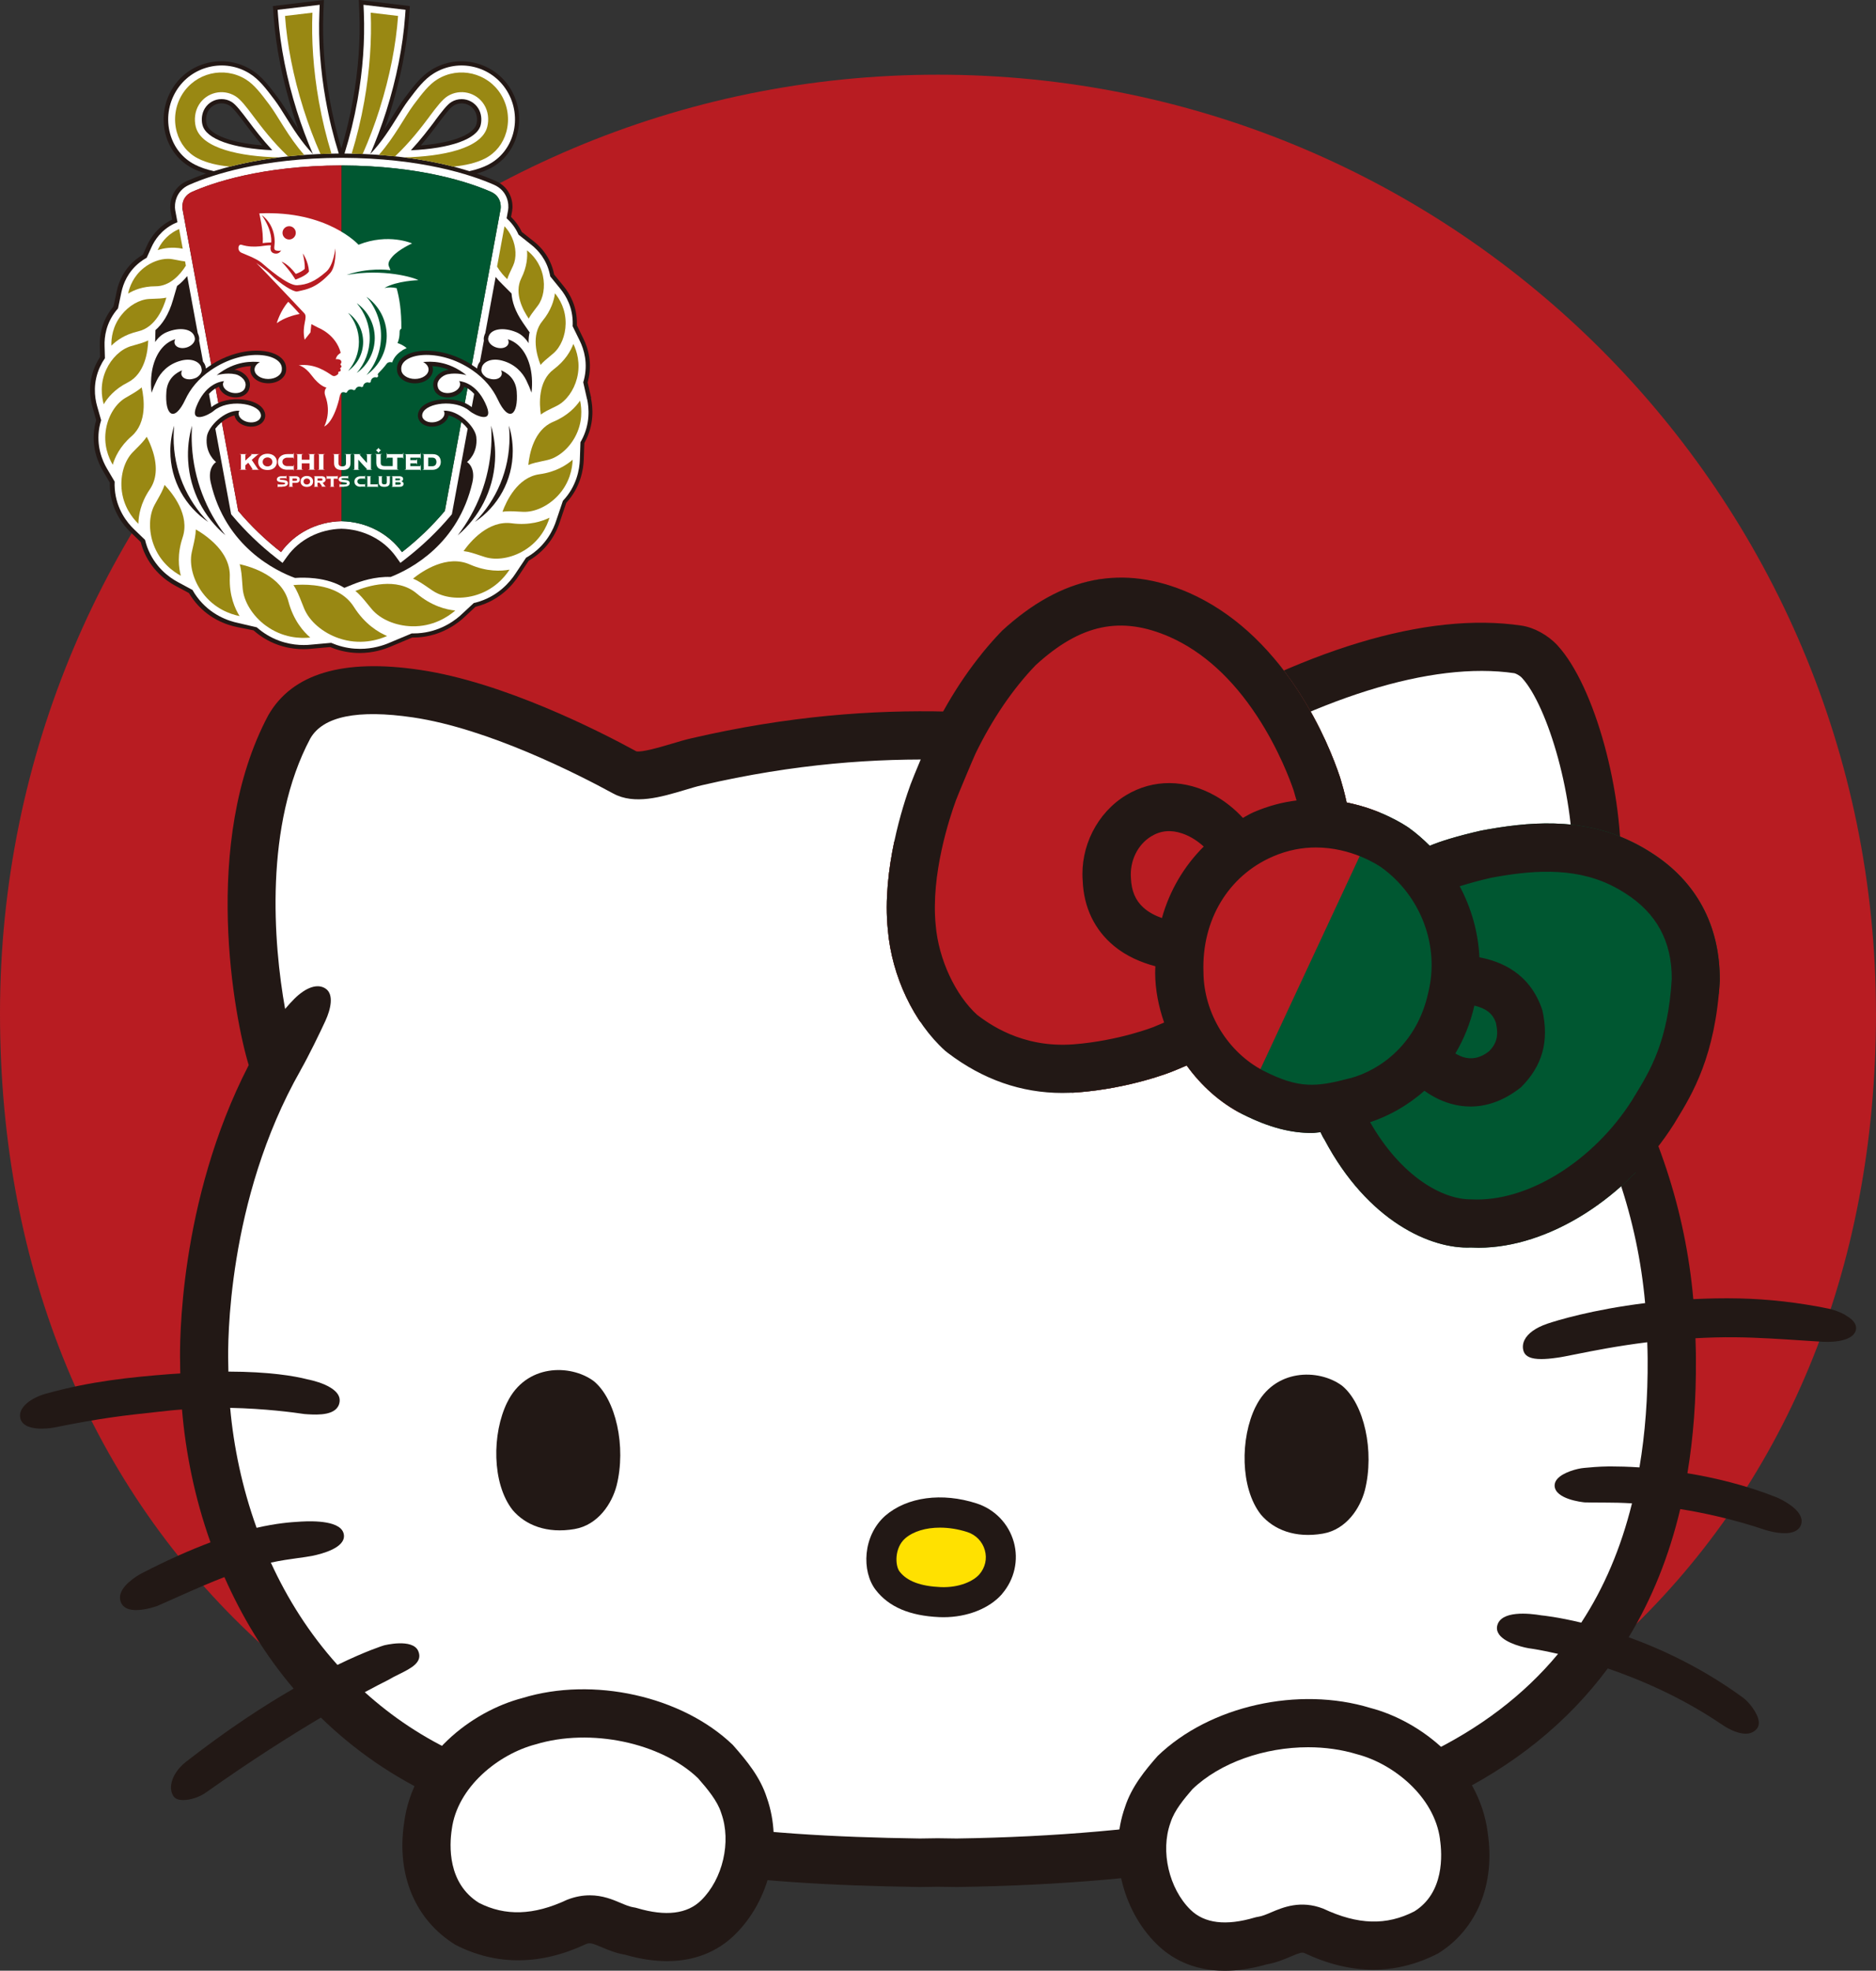 <?xml version="1.0" encoding="UTF-8"?>
<svg id="_レイヤー_2" data-name="レイヤー 2" xmlns="http://www.w3.org/2000/svg" xmlns:xlink="http://www.w3.org/1999/xlink" viewBox="0 0 426.45 447.71">
  <rect x="0" y="0" width="426.45" height="447.71" fill="#333333" stroke="none"/>
  <defs>
    <style>
      .cls-1 {
        fill: none;
      }

      .cls-2 {
        fill: #221815;
      }

      .cls-3 {
        fill: #ffe100;
      }

      .cls-4 {
        fill: #231815;
      }

      .cls-5 {
        fill: #fff;
      }

      .cls-6 {
        fill: #005731;
      }

      .cls-7 {
        fill: #b81c22;
      }

      .cls-8 {
        fill: #998813;
      }

      .cls-9 {
        clip-path: url(#clippath);
      }
    </style>
    <clipPath id="clippath">
      <path class="cls-1" d="M390.94,222.73c.07-12.49-5.34-22.53-15.6-29.03-.69-.44-1.39-.87-2.1-1.27-.77-.43-1.55-.85-2.34-1.22-11.64-5.67-23.69-4.48-34.15-2.53-5.83,1.33-9.45,2.5-11.74,3.46-1.46-1.46-3.03-2.84-4.74-4.07-.97-.67-6.37-4.22-14.15-5.76-.48-2.23-.98-3.97-1.26-4.88-.01-.05-.23-.79-.25-.84-1.29-3.88-4.26-11.63-9.68-19.89-6.8-10.34-15.02-17.72-24.49-21.96-15.15-6.65-29.01-3.93-42.64,8.55-6.19,6.4-11.53,14.18-15.87,23.1-.54,1.12-4.52,10.56-4.96,11.86-1.56,4.27-6.56,19.27-5.14,33.03.89,10.47,5.87,20.97,13,27.42.12.11.54.44.67.53,7.94,6.03,16.67,9.07,25.99,9.07,1.13,0,2.27-.05,3.42-.13,12.05-.93,21.23-4.61,21.51-4.72,1.18-.45,2.22-.93,3.33-1.4,3.32,4.59,7.6,8.48,12.65,11.05,6.29,3.17,11.23,4.29,15.81,4.29.67,0,1.31-.14,1.97-.18.25.54.51,1.09.92,1.73,9.83,18.52,24.19,24.87,33.25,24.47.58.03,1.17.05,1.76.05,15.78,0,33.72-11.18,44.46-28.18l.53-.88c3.53-5.77,8.87-14.5,9.85-31.66Z"/>
    </clipPath>
  </defs>
  <g id="_レイヤー_1-2" data-name="レイヤー 1">
    <g>
      <path class="cls-7" d="M426.45,230.2c0,117.76-84.41,196.43-213.22,196.43S0,347.96,0,230.2,95.46,16.97,213.22,16.97s213.22,95.46,213.22,213.22Z"/>
      <g>
        <g>
          <g>
            <path class="cls-2" d="M419.52,298.75c-1.3-.72-2.84-1.24-3.8-1.44-6.81-1.4-13.64-2.18-20.31-2.33-3.7-.09-7.16,0-10.49.16-1.79-20.11-8.09-39.31-19.27-58.27,1.62-9.72,2.12-22.36,2.53-32.66l.21-5.17c.84-18.75-5.88-43.26-14.38-52.46-2.12-2.29-5.31-4.04-8.12-4.45-21.54-3.21-49.87,5.35-81.73,24.67l-4-.59c-26.18-3.9-58.77-8.75-103.06,1.53-1.4.32-2.95.78-4.54,1.26-2.37.71-6.76,1.98-7.92,1.68-8.49-4.64-30.28-15.71-49.14-18.49-17.53-2.61-29.09.83-34.52,10.31-15.37,28.86-7.65,69.07-4.44,79.47-16,31.01-15.7,63.87-15.6,67.47-.01.84.03,1.72.04,2.58-.84.06-1.6.09-2.48.16-8.93.71-17.8,1.58-28.07,4.44-3.34.92-6.41,3.14-5.81,5.59.47,1.92,2.84,2.35,4.83,2.35,1.54,0,2.85-.25,2.89-.26,10.63-2.16,16.02-2.75,23.47-3.55l3.14-.34c.81-.09,1.61-.13,2.42-.2.81,9.68,2.85,19.99,6.48,30.18-4.44,1.67-9.56,3.89-15.71,7.07-.04.02-3.98,2.08-4.74,4.62-.23.78-.15,1.56.23,2.24.62,1.11,1.92,1.46,3.31,1.46,2.3,0,4.82-.95,4.86-.96,1.84-.81,3.57-1.58,5.21-2.31,3.72-1.66,6.96-3.05,10-4.23,3.93,8.9,9.09,17.53,15.73,25.34-6.84,3.95-15.09,9.33-24.43,16.6-1.94,1.52-3.19,3.45-3.41,5.32-.12,1.04.11,1.99.65,2.67.41.51,1.18.73,2.1.73,1.62,0,3.71-.68,5.14-1.7,10.26-7.27,19.16-12.89,26.15-17.04,7.51,7.31,16.5,13.67,27.22,18.49,35.27,15.84,67.77,19.4,108.95,20l4.04-.06,4.36.06c47.38-.69,84.81-7.46,111.26-20.11,15.35-7.34,27.56-17.24,36.7-29.54,7.64,2.61,16.9,6.62,25.83,12.66,1.14.79,3.45,2.16,5.5,2.16.92,0,1.79-.27,2.47-1.01.29-.3.61-.85.53-1.73-.17-1.86-2.23-4.46-3.56-5.43-9.12-6.66-18.29-10.95-26.01-13.74,5.25-8.67,9.17-18.37,11.72-29.12,5.64.9,12.22,2.35,19.44,4.77.04,0,2.17.71,4.26.71,1.57,0,3.11-.39,3.7-1.78.27-.63.26-1.33-.03-2.02-1.04-2.48-5.39-4.32-5.43-4.33-7.12-2.82-14.12-4.47-20.31-5.49,1.35-8.14,2.01-16.8,1.93-26,.02-1.57-.07-3.12-.1-4.67,2.94-.16,5.97-.26,9.16-.22,4.96.05,10.48.42,15.35.74,1.52.1,2.99.19,4.4.28,3.19.18,7.1-.41,7.57-2.73.17-.81-.11-2.03-2.36-3.29Z"/>
            <path class="cls-5" d="M354.53,236.89c1.76-9.13,2.29-22.42,2.71-33.11l.22-5.23c.76-16.97-5.67-38.25-11.49-44.55-.51-.56-1.4-.99-1.72-1.06-18.78-2.76-45.27,5.51-74.57,23.31-2.08,1.26-3.22,1.95-5.23,1.65l-5.91-.87c-25.25-3.76-56.69-8.45-98.98,1.36-1.2.27-2.52.67-3.88,1.08-5.38,1.6-11.46,3.43-16.3.79-7.98-4.35-28.38-14.75-45.5-17.28-12.59-1.85-20.45-.25-23.34,4.78-10.47,19.65-8.42,46.45-5.73,61.45.72-.85,1.42-1.62,2.07-2.27,2.63-2.63,5.32-3.6,7.16-2.33,1.91,1.32,1.15,4.66-.08,7.33-1.22,2.65-3.69,7.76-5.63,11.18,0,0,0,.01,0,.02-16.85,29.6-16.54,62.53-16.45,66.2,0,.74.03,1.51.04,2.26,9.31.02,14.99,1,17.89,1.74l.21.05c.06.01,7.62,1.41,7.18,5.04-.39,3.23-4.98,2.99-7.2,2.87l-.82-.06c-2.44-.37-8.96-1.24-16.86-1.4.79,8.79,2.71,18.09,6.01,27.25,4.52-1.04,7.71-1.28,9.83-1.4l.29-.02c2.79-.15,9.39-.25,9.73,3.07.3,2.87-4.87,4.24-7.11,4.7-1.04.21-2.16.36-3.41.53-1.75.24-3.74.52-6.09,1.02,3.77,8.24,8.76,16.15,15.14,23.24,6.63-3.22,10.45-4.4,10.53-4.42.06-.03,6.57-1.68,7.84,1.28,1.09,2.56-1.67,3.92-4.33,5.24-.85.42-1.74.86-2.55,1.35,0,0-.09.05-.26.13-1.03.51-2.75,1.4-5.02,2.62,6.17,5.56,13.32,10.43,21.71,14.2,33.54,15.07,64.84,18.46,104.45,19.04l4.04-.06,4.36.06c44.98-.67,81.88-7.25,106.54-19.04,12.36-5.91,22.38-13.54,30.16-22.9-3.71-.86-5.98-1.18-6.04-1.19-1.42-.14-5.85-1.17-7.34-3.19-.44-.61-.61-1.28-.47-1.94.75-3.62,7.32-2.9,10.09-2.43.35.03,3.75.38,9.03,1.65,5.2-7.94,9.03-16.98,11.53-27.1-2.33-.14-4.2-.17-5.48-.17-2.44.01-5.28-.05-5.28-.05-.74-.07-6.59-.76-6.82-3.68-.03-.39.05-1,.6-1.64,1.31-1.53,4.62-2.39,6.03-2.5l.31-.03c.84-.08,3.07-.3,5.31-.32h.61c1.62,0,3.81.05,6.42.22,1.29-7.68,1.93-15.9,1.86-24.74.01-1.24-.06-2.46-.09-3.69-6.85.85-12.47,1.97-16.3,2.74-1.96.39-3.38.68-4.24.78-1.38.2-2.56.3-3.55.3-2.31,0-3.58-.56-4-1.72-.29-.84-.23-1.74.18-2.59.74-1.52,2.53-2.81,5.19-3.72,2.09-.71,10.2-3.2,22.24-4.68-1.72-19.09-7.86-37.28-18.78-55.31-.7-1.16-.95-2.54-.69-3.87Z"/>
          </g>
          <g>
            <path class="cls-2" d="M115.31,318.56c-3.5,7.1-3.52,18.45,1.21,24.48,2.92,3.45,7.8,5.41,14.09,4.33,5.43-.94,8.52-5.9,9.55-9.85,2.23-8.84-.14-19.68-5.23-23.79-5.36-3.91-15.39-3.82-19.61,4.83Z"/>
            <path class="cls-2" d="M285.41,319.6c-3.5,7.1-3.52,18.45,1.21,24.48,2.92,3.45,7.8,5.41,14.09,4.33,5.43-.94,8.52-5.9,9.55-9.85,2.23-8.84-.14-19.68-5.23-23.79-5.36-3.91-15.39-3.82-19.61,4.83Z"/>
            <g>
              <path class="cls-2" d="M230.45,350.31c-1.17-4.16-4.32-7.43-8.44-8.76-7.86-2.55-15.82-1.48-20.77,2.79-5.16,4.56-5.41,12.65-2.19,16.84,2.99,3.88,7.72,5.9,14.48,6.2.31.01.63.02.94.02,5.41,0,10.44-1.98,13.31-5.27v-.02c2.83-3.28,3.82-7.69,2.67-11.81Z"/>
              <path class="cls-3" d="M219.91,348.06c-2.1-.68-4.24-1.01-6.25-1.01-3.19,0-6.05.84-7.91,2.45-2.45,2.17-2.29,6.18-1.26,7.52,1.68,2.18,4.74,3.34,9.35,3.54,4.27.17,7.46-1.38,8.79-2.9,1.34-1.56,1.79-3.55,1.24-5.49-.54-1.94-2.02-3.48-3.96-4.11Z"/>
            </g>
          </g>
        </g>
        <g>
          <g>
            <path class="cls-2" d="M174.31,408.39c-1.48-4.63-4.48-8.3-7.74-11.99-11.57-11.1-31.76-15.56-47.81-10.64-11.58,3.03-24.94,13.2-26.89,28.3-1.79,11.76,2.42,22.06,11.65,27.76,9.31,4.78,19.42,4.67,29.7-.17.87-.33,1.3-.24,3.57.72,1.42.61,3.17,1.34,5.28,1.7,3.57,1.03,6.76,1.46,9.57,1.46,7.46,0,12.38-3.02,15.44-6.04,7.97-7.84,10.94-20.61,7.23-31.1Z"/>
            <path class="cls-5" d="M163.98,411.98c-.03-.07-.05-.13-.07-.2-.84-2.65-3.05-5.31-5.25-7.82-8.41-8.05-24.41-11.47-36.92-7.67-8.41,2.21-17.79,9.67-19.04,19.29-.55,3.62-1.01,12.25,6.19,16.72,5.93,3.02,12.4,2.87,20-.7,1.9-.75,3.63-1.02,5.19-1.02,2.92,0,5.24.98,6.98,1.72,1.12.47,2.08.88,2.97,1.01.27.04.53.09.78.17,6.51,1.94,11.44,1.34,14.59-1.78,4.91-4.82,6.87-13.3,4.58-19.71Z"/>
          </g>
          <g>
            <path class="cls-2" d="M338.19,416.35c-1.98-15.21-15.33-25.39-26.69-28.34-16.27-4.97-36.47-.53-48.34,10.91-2.82,3.2-5.95,7-7.44,11.65-3.71,10.49-.74,23.27,7.22,31.1,3.07,3.03,8,6.05,15.45,6.05,2.81,0,5.99-.43,9.57-1.46,2.11-.36,3.86-1.1,5.28-1.7,2.29-.98,2.71-1.06,3.23-.88,10.61,5,20.73,5.1,30.44.1,8.83-5.48,13.04-15.78,11.27-27.43Z"/>
            <path class="cls-5" d="M327.35,417.88c-1.27-9.74-10.64-17.21-18.84-19.34-3.53-1.08-7.32-1.6-11.13-1.6-9.92,0-20.02,3.48-26.32,9.53-1.88,2.17-4.1,4.83-4.94,7.48-.02.07-.04.13-.07.2-2.29,6.41-.33,14.89,4.56,19.7,3.17,3.11,8.06,3.72,14.6,1.78.25-.07.51-.13.78-.17.89-.13,1.85-.53,2.97-1.01,2.67-1.14,6.69-2.83,11.82-.85,7.93,3.73,14.41,3.88,20.73.63,6.81-4.24,6.35-12.88,5.82-16.38Z"/>
          </g>
        </g>
        <g>
          <g class="cls-9">
            <rect class="cls-6" x="240.92" y="120.13" width="108.55" height="184.44" transform="translate(-22.01 390.15) rotate(-65)"/>
            <rect class="cls-7" x="201.42" y="145.3" width="108.55" height="97.26" transform="translate(-28.13 343.71) rotate(-65)"/>
          </g>
          <path class="cls-1" d="M390.94,222.73c.07-12.49-5.34-22.53-15.6-29.03-.69-.44-1.39-.87-2.1-1.27-.77-.43-1.55-.85-2.34-1.22-11.64-5.67-23.69-4.48-34.15-2.53-5.83,1.33-9.45,2.5-11.74,3.46-1.46-1.46-3.03-2.84-4.74-4.07-.97-.67-6.37-4.22-14.15-5.76-.48-2.23-.98-3.97-1.26-4.88-.01-.05-.23-.79-.25-.84-1.29-3.88-4.26-11.63-9.68-19.89-6.8-10.34-15.02-17.72-24.49-21.96-15.15-6.65-29.01-3.93-42.64,8.55-6.19,6.4-11.53,14.18-15.87,23.1-.54,1.12-4.52,10.56-4.96,11.86-1.56,4.27-6.56,19.27-5.14,33.03.89,10.47,5.87,20.97,13,27.42.12.11.54.44.67.53,7.94,6.03,16.67,9.07,25.99,9.07,1.13,0,2.27-.05,3.42-.13,12.05-.93,21.23-4.61,21.51-4.72,1.18-.45,2.22-.93,3.33-1.4,3.32,4.59,7.6,8.48,12.65,11.05,6.29,3.17,11.23,4.29,15.81,4.29.67,0,1.31-.14,1.97-.18.25.54.51,1.09.92,1.73,9.83,18.52,24.19,24.87,33.25,24.47.58.03,1.17.05,1.76.05,15.78,0,33.72-11.18,44.46-28.18l.53-.88c3.53-5.77,8.87-14.5,9.85-31.66Z"/>
          <path class="cls-2" d="M390.94,222.73c.07-12.49-5.34-22.53-15.6-29.03-.69-.44-1.39-.87-2.1-1.27-.77-.43-1.55-.85-2.34-1.22-11.64-5.67-23.69-4.48-34.15-2.53-5.83,1.33-9.45,2.5-11.74,3.46-1.46-1.46-3.03-2.84-4.74-4.07-.97-.67-6.37-4.22-14.15-5.76-.48-2.23-.98-3.97-1.26-4.88-.01-.05-.23-.79-.25-.84-1.29-3.88-4.26-11.63-9.68-19.89-6.8-10.34-15.02-17.72-24.49-21.96-15.15-6.65-29.01-3.93-42.64,8.55-6.19,6.4-11.53,14.18-15.87,23.1-.54,1.12-4.52,10.56-4.96,11.86-1.56,4.27-6.56,19.27-5.14,33.03.89,10.47,5.87,20.97,13,27.42.12.11.54.44.67.53,7.94,6.03,16.67,9.07,25.99,9.07,1.13,0,2.27-.05,3.42-.13,12.05-.93,21.23-4.61,21.51-4.72,1.18-.45,2.22-.93,3.33-1.4,3.32,4.59,7.6,8.48,12.65,11.05,6.29,3.17,11.23,4.29,15.81,4.29.67,0,1.31-.14,1.97-.18.25.54.51,1.09.92,1.73,9.83,18.52,24.19,24.87,33.25,24.47.58.03,1.17.05,1.76.05,15.78,0,33.72-11.18,44.46-28.18l.53-.88c3.53-5.77,8.87-14.5,9.85-31.66ZM262.41,233.25c-.08.03-8.08,3.2-18.37,4-11.87.91-19.44-4.85-21.88-6.66-5-4.53-8.79-12.66-9.45-20.34-1.18-11.51,3.16-24.52,4.61-28.48.39-1.06,3.95-9.57,4.44-10.59,3.84-7.89,8.52-14.72,13.66-20.06,10.24-9.37,19.41-11.29,30.57-6.38,7.49,3.35,14.15,9.4,19.77,17.96,4.92,7.49,7.54,14.61,8.32,16.9l.28.99c.1.33.23.76.37,1.26-3.12.38-6.39,1.21-9.76,2.67-.86.37-1.62.86-2.44,1.29-1.82-1.99-4.05-3.77-6.3-5.03-6.73-3.79-14.11-3.84-20.25-.13-6.59,4-10.46,11.71-9.86,19.44.23,6.03,2.69,11.16,7.12,14.82,2.87,2.37,6.27,3.78,9.4,4.6,0,.53-.07,1.05-.05,1.58.03,3.82.78,7.6,2.04,11.21-.76.31-1.43.63-2.24.94ZM264.12,208.56c-1.43-.51-2.96-1.24-4.22-2.39-1.79-1.63-2.7-3.75-2.82-6.7-.29-3.87,1.51-7.58,4.61-9.47,2.17-1.32,4.47-1.53,7.04-.66,2.02.68,3.67,1.86,4.9,2.98-4.48,4.46-7.75,9.99-9.5,16.23ZM306.89,244.95c-7.63,2.01-11.53,2.43-19.54-1.62-8.18-4.17-13.72-13.13-13.78-22.46-.43-11.82,5.62-21.89,15.78-26.29,3.44-1.49,6.75-2.05,9.77-2.05,8.05,0,14.03,3.93,14.85,4.49,9.03,6.49,13.34,17.88,10.69,28.51-2.49,11.49-10.8,17.57-17.75,19.43ZM371.63,248.89l-.6,1.01c-8.69,13.74-23.71,23.26-36.56,22.57-6.52.09-15.93-5.15-23.02-17.53,4.14-1.36,8.46-3.71,12.35-7.14,1.96,1.41,4.3,2.61,7,3.2,1.02.22,2.2.38,3.49.38,3.21,0,7.18-.98,11.47-4.38,4.81-4.81,6.44-10.35,4.85-17.49-2.82-8.54-9.53-11.12-14.31-12.03-.27-5.63-1.81-11.14-4.48-16.14,2.05-.65,4.64-1.36,7.15-1.93,8.49-1.57,18.35-2.62,27.19,1.67.59.28,1.14.58,1.7.89.53.3,1.04.61,1.59.96,7.15,4.53,10.61,10.99,10.57,19.46-.82,14.14-4.94,20.88-8.38,26.5ZM335.17,228.46c2.53.61,4.13,1.69,4.89,3.93.65,2.96.13,4.69-1.56,6.43-1.71,1.35-3.44,1.83-5.18,1.51-.94-.17-1.76-.57-2.49-1,1.88-3.16,3.39-6.77,4.33-10.89Z"/>
        </g>
      </g>
    </g>
    <g>
      <path class="cls-4" d="M134.39,90.45l-.81-3.58c.03-.1.06-.2.08-.3,1.05-4.07.03-7.46-1.02-9.59l-1.5-3.08c0-.09,0-.19,0-.28.07-3.98-1.6-6.87-3.01-8.6l-2.16-2.65c-.01-.08-.03-.16-.05-.24-.78-3.65-2.9-5.97-4.54-7.26l-2.77-2.18c-.6-1.29-1.43-2.42-2.44-3.41l.25-1.35c.3-1.66-.11-5.23-3.77-6.83-1.13-.5-2.56-1.07-4.29-1.66,1.13-.33,2.17-.72,3.08-1.19,2.99-1.54,5.15-4.23,6.08-7.57.99-3.55.44-7.4-1.5-10.55-1.82-2.96-4.7-5.04-8.09-5.85-3.4-.81-6.89-.25-9.86,1.58-2.35,1.45-4,3.63-6.08,6.39-.79,1.05-1.56,2.29-2.47,3.74-.63,1.02-1.33,2.14-2.1,3.28.45-1.25.87-2.51,1.27-3.78,2.31-7.32,3.8-14.82,4.3-21.69l.18-2.42-11.6-1.39.12,2.98c.25,6.22-.23,12.81-1.43,19.58-.68,3.84-1.57,7.59-2.66,11.19-1.09-3.6-1.98-7.35-2.66-11.19-1.2-6.77-1.68-13.36-1.43-19.58l.12-2.98-11.6,1.39.18,2.42c.5,6.86,1.99,14.36,4.3,21.69.4,1.27.83,2.53,1.27,3.78-.76-1.12-1.45-2.24-2.11-3.3-.9-1.44-1.67-2.68-2.47-3.74-2.08-2.76-3.72-4.94-6.07-6.38-2.96-1.82-6.46-2.38-9.86-1.58-3.39.81-6.27,2.88-8.09,5.85-1.94,3.15-2.48,7-1.5,10.55.93,3.34,3.09,6.02,6.08,7.57.91.47,1.94.86,3.08,1.19-1.73.59-3.16,1.16-4.29,1.66-3.66,1.61-4.06,5.18-3.77,6.85l.36,1.96c-.05.02-.11.05-.16.07-3.12,1.56-4.74,4.01-5.55,5.79l-.95,2.1c-.52.3-1.01.65-1.48,1.01-2.91,2.31-4.03,5.24-4.46,7.3l-.73,3.44c-.1.12-.19.23-.28.34-2.48,3.11-2.91,6.43-2.85,8.66l.08,2.47c-.39.59-.73,1.21-1.02,1.83-1.75,3.82-1.35,7.34-.7,9.62l.83,2.92c-.14.48-.26.96-.34,1.42-.85,4.6.78,8.25,1.82,10.02l1.62,2.75c-.01.52,0,1.03.04,1.51.39,4.94,3.06,8.2,4.61,9.7l2.37,2.29c.13.5.28.98.44,1.43,1.78,4.87,5.4,7.41,7.41,8.49l3.11,1.67c.29.5.61.98.95,1.43,3.25,4.39,7.66,5.83,10,6.3l3.74.75c.38.34.78.66,1.18.96,3.7,2.73,7.56,3.31,10.15,3.31.6,0,1.2-.03,1.77-.09l4.32-.39c.37.15.71.28,1.04.4,1.83.63,3.74.95,5.65.95,3.11,0,5.64-.83,7.21-1.52l4.74-1.99c.08,0,.15,0,.23,0,5.49,0,9.35-2.64,11.2-4.24l2.96-2.75c.11-.03.21-.05.32-.08,5.26-1.41,8.22-4.98,9.51-6.98l2.27-3.41c.07-.04.15-.08.22-.13,4.47-2.69,6.25-6.72,6.92-8.88l1.4-4.14c3.27-3.55,3.89-7.63,3.97-9.75l.13-3.82s.05-.1.08-.15c2.26-4.12,1.86-8.1,1.42-10.1ZM99.65,28c1.36-1.8,2.64-3.5,3.45-4,.55-.34,1.18-.52,1.82-.52,1.22,0,2.34.62,2.98,1.66.52.85.68,1.99.41,3.05-.46,1.86-4.08,4.14-12.65,4.85,1.6-1.86,2.9-3.58,3.99-5.03ZM47.38,25.13h0c.64-1.04,1.75-1.66,2.98-1.66.64,0,1.27.18,1.82.52.82.5,2.1,2.2,3.46,4.01,1.09,1.45,2.39,3.17,3.98,5.03-8.57-.71-12.19-2.99-12.65-4.85-.26-1.06-.11-2.2.41-3.05Z"/>
      <g>
        <path class="cls-5" d="M133.44,90.66l-.86-3.82h0c.05-.17.1-.34.15-.51.98-3.78.03-6.93-.94-8.92l-1.62-3.31c0-.17.02-.33.02-.5.06-3.68-1.48-6.36-2.79-7.96l-2.32-2.85c-.03-.15-.06-.31-.09-.46-.72-3.37-2.68-5.5-4.19-6.7l-2.89-2.29s-.04-.03-.05-.04c0,0,0-.01,0-.02-.71-1.6-1.69-2.79-2.7-3.68l.34-1.85c.25-1.4-.1-4.4-3.2-5.77-5.15-2.26-16.5-6.07-34.64-6.13-18.13.06-29.48,3.87-34.63,6.13-3.1,1.36-3.45,4.37-3.2,5.77l.51,2.73c-.28.11-.55.23-.82.36-2.87,1.43-4.35,3.68-5.09,5.32l-1.08,2.39c-.57.31-1.11.68-1.63,1.09-2.68,2.13-3.72,4.84-4.12,6.73l-.76,3.62s0,.04-.02.08c-.14.16-.28.33-.42.5-2.29,2.88-2.7,5.95-2.63,8.02l.08,2.79c-.42.61-.8,1.27-1.12,1.96-1.63,3.55-1.25,6.82-.65,8.94l.91,3.19c-.16.52-.3,1.05-.4,1.59-.79,4.29.73,7.7,1.7,9.35l1.77,3c-.02.56-.02,1.12.03,1.69.36,4.62,2.86,7.67,4.31,9.07l2.57,2.48c.13.54.29,1.08.48,1.61,1.67,4.57,5.07,6.95,6.95,7.96l3.27,1.76s.03,0,.08.04c.31.55.65,1.08,1.03,1.59,3.06,4.13,7.2,5.48,9.4,5.93l4.2.98h-.01c.36.31.73.61,1.12.9,3.45,2.55,7.06,3.12,9.56,3.12.64,0,1.21-.04,1.68-.09l4.56-.41h-.02c.4.16.81.33,1.22.47,1.9.65,3.7.9,5.34.9,2.96,0,5.38-.8,6.83-1.44l4.94-2.07c.14,0,.28,0,.41,0,5.17,0,8.81-2.47,10.54-3.98l3.15-2.92c.18-.04.36-.09.54-.13,4.94-1.33,7.73-4.69,8.95-6.57l2.4-3.6h0c.13-.08.27-.15.4-.23,4.19-2.52,5.87-6.31,6.5-8.35l1.47-4.34c3.17-3.35,3.77-7.24,3.85-9.27l.14-4.06h0c.07-.11.14-.22.2-.34,2.1-3.84,1.73-7.55,1.32-9.42ZM38.72,102.47c0-2.01.31-3.94.87-5.77-.08.88-.13,1.77-.13,2.67,0,7.48,3,14.26,7.86,19.2-5.18-3.48-8.6-9.39-8.6-16.1ZM42.77,104.72c-.17-2.78.15-5.48.88-8.02-.1,1.52-.11,3.05-.02,4.61.46,7.66,3.24,14.64,7.6,20.28-4.83-4.09-8.05-10.06-8.46-16.88ZM104.06,121.6c4.37-5.65,7.14-12.62,7.6-20.28.09-1.56.08-3.09-.02-4.61.72,2.54,1.04,5.23.88,8.02-.41,6.81-3.63,12.79-8.46,16.88ZM107.96,118.57c4.86-4.94,7.86-11.72,7.86-19.2,0-.9-.05-1.79-.13-2.67.57,1.82.87,3.76.87,5.77,0,6.71-3.41,12.63-8.6,16.1ZM120.83,89.22c-.33-.94-.73-1.88-1.21-2.85-.83-1.68-2.51-3.66-5.49-4.45-2.74-.72-4.54.52-4.65,1.79-.18.55.07,1.16.6,1.64.26.27.58.48.93.58.07.03.15.06.23.08,1.25.41,2.5.04,2.78-.83.11-.34.05-.7-.13-1.05,1.24.49,3.34,1.77,3.57,4.82.41,5.39-1.78,7.19-4.3,1.82-1.12-2.39-2.95-4.73-5.82-6.69-7.75-5.3-16.48-3.8-16.12-.13,0,1.18,1.39,2.14,3.1,2.14s3.1-.96,3.1-2.14c0-.7-.48-1.31-1.23-1.7,1.59-.15,5.59-.43,9.85,2.99,0,0-2.15-.67-4.28-.22-1.19.25-2.71,1.51-2.22,2.93.17.96,1.43,1.54,2.82,1.3,1.39-.24,2.38-1.21,2.22-2.17-.03-.19-.11-.36-.22-.51,1.13.12,4.35.9,6.29,5.8,1.55,3.92-2.69,2.04-3.95.96-3.13-2.68-9.79-1.83-10.64.56-.09.23-.12.47-.08.71.17.96,1.43,1.54,2.82,1.3,1.39-.24,2.39-1.21,2.22-2.17-.03-.15-.08-.3-.16-.43,3.43-.16,7.14,3.65,7.41,5.96.43,3.82-2.11,5.7-2.11,5.7,0,0,2.02,1.17,1.22,4.64-3.21,14.01-13.93,19.65-18.59,21.48-3.52-.14-6.86.98-8.62,1.7l-1.89.77c-1.82-1.13-4.06-1.86-6.71-2.16-1.75-.2-3.35-.17-4.51-.09-4.28-1.57-15.82-7.07-19.16-21.69-.79-3.47,1.22-4.64,1.22-4.64,0,0-2.55-1.88-2.11-5.7.26-2.32,3.98-6.13,7.41-5.96-.08.13-.14.28-.16.43-.17.96.83,1.93,2.22,2.17,1.39.24,2.65-.34,2.82-1.3.04-.24.01-.48-.08-.71-.85-2.38-7.5-3.24-10.64-.56-1.26,1.08-5.5,2.96-3.95-.96,1.94-4.91,5.15-5.68,6.29-5.8-.11.15-.18.33-.22.51-.17.96.83,1.93,2.22,2.17,1.39.24,2.65-.34,2.82-1.3.49-1.42-1.04-2.68-2.22-2.93-2.12-.45-4.28.22-4.28.22,4.26-3.42,8.26-3.13,9.85-2.99-.74.39-1.23,1.01-1.23,1.7,0,1.18,1.39,2.14,3.1,2.14s3.1-.96,3.1-2.14c.37-3.67-8.36-5.18-16.12.13-2.87,1.96-4.7,4.3-5.82,6.69-2.52,5.37-4.71,3.57-4.3-1.82.23-3.05,2.33-4.33,3.57-4.82-.18.34-.24.71-.13,1.05.28.86,1.53,1.23,2.78.83.08-.03.15-.05.23-.08.35-.1.67-.31.93-.58.53-.48.78-1.1.6-1.64-.11-1.26-1.91-2.51-4.65-1.79-2.98.78-4.66,2.77-5.49,4.45-.48.97-.88,1.91-1.21,2.85-.55-4.92.8-8.36,2.43-10.22,1.07-1.23,2.28-1.74,2.95-1.95-.17.34-.23.7-.12,1.03.28.86,1.53,1.23,2.78.83,1.25-.41,2.04-1.44,1.76-2.3-.43-1.91-3.33-2.43-6.39-1.14-1.08.46-1.93,1.25-2.6,2.23,0-.1,0-.21.01-.3l.07-2.42c1.5-1.3,3.01-3.43,4-6.91l.91-3.11c.76-.56,1.54-1.3,2.3-2.25l2.4,12.98c.11.21.19.43.25.67.1.33.11.66.06.99l.89,4.8c.34.41.56.88.62,1.37.02.06.03.12.04.19.19-.14.38-.28.58-.41.21-.14.42-.28.63-.42l-6.54-35.41s-.48-2.71,2.2-3.89c4.47-1.97,15.7-5.93,33.95-5.99,18.25.06,29.48,4.03,33.95,5.99,2.68,1.18,2.2,3.89,2.2,3.89l-6.54,35.41c.21.13.42.27.63.42.2.13.39.27.58.41.01-.06.02-.12.04-.19.07-.49.29-.96.62-1.37l.89-4.8c-.06-.33-.04-.67.06-.99.06-.24.14-.46.25-.67l2.36-12.78c.44.55.94,1.11,1.54,1.68l2.07,2.07h0c.12,1.81.79,4.04,2.59,6.64l1.49,2.16.05-.09c-.18.75-.28,1.61-.25,2.58-.69-1.09-1.58-1.97-2.75-2.47-3.06-1.29-5.96-.77-6.39,1.14-.28.86.51,1.9,1.76,2.3,1.25.41,2.5.04,2.78-.83.11-.33.06-.69-.12-1.03.67.21,1.88.72,2.95,1.95,1.63,1.86,2.98,5.3,2.43,10.22Z"/>
        <path class="cls-5" d="M107.78,89.48c-.43-.48-.94-.91-1.51-1.26l-.61,3.32c.56.25,1.09.57,1.57.96l.56-3.02Z"/>
        <path class="cls-5" d="M77.64,118.4c-5.75.12-10.78,2.88-13.75,7.03-3.62-2.83-6.87-5.95-9.74-9.36l-3.73-20.19c-.08.07-.17.14-.25.21-.46.4-.87.85-1.22,1.3l3.59,19.43.29.35c2.93,3.49,6.29,6.72,9.99,9.61l1.41,1.1,1.04-1.45c2.75-3.84,7.36-6.2,12.35-6.31,4.99.11,9.61,2.47,12.36,6.31l1.04,1.45,1.41-1.1c3.7-2.89,7.06-6.12,10-9.61l.29-.35,3.59-19.43c-.34-.45-.76-.9-1.22-1.3-.08-.07-.17-.14-.25-.21l-3.73,20.19c-2.86,3.41-6.11,6.54-9.74,9.36-2.97-4.15-8-6.91-13.75-7.03Z"/>
        <path class="cls-5" d="M47.5,89.47l.56,3.03c.47-.39,1-.7,1.57-.96l-.61-3.31c-.49.29-1.01.69-1.51,1.24Z"/>
        <g>
          <path class="cls-5" d="M74.04,22.73c-1.21-6.84-1.69-13.5-1.44-19.79l.07-1.85-9.56,1.14.11,1.5c.49,6.79,1.97,14.21,4.26,21.47,1.07,3.38,2.29,6.66,3.65,9.79-2.59-2.7-4.56-5.85-6.21-8.5-.89-1.43-1.66-2.66-2.42-3.68-2.02-2.68-3.61-4.79-5.81-6.14-2.74-1.69-5.99-2.21-9.13-1.46-3.14.75-5.8,2.67-7.49,5.42-1.8,2.93-2.31,6.49-1.39,9.79.86,3.08,2.84,5.55,5.6,6.97,1.23.63,2.67,1.13,4.33,1.49,6.22-1.94,15.63-3.89,28.4-4-1.21-3.86-2.22-7.93-2.96-12.15ZM46.03,28.42c-.33-1.31-.13-2.72.53-3.79.84-1.36,2.3-2.12,3.8-2.12.8,0,1.6.21,2.32.66.97.6,2.24,2.29,3.72,4.24h0c1.46,1.94,3.19,4.23,5.5,6.72-8.99-.4-15.07-2.54-15.86-5.72Z"/>
          <path class="cls-5" d="M111.02,37.39c2.75-1.42,4.74-3.9,5.6-6.97.92-3.3.41-6.87-1.39-9.79-1.69-2.74-4.35-4.67-7.49-5.42-3.14-.75-6.38-.23-9.13,1.46-2.2,1.35-3.79,3.47-5.81,6.15-.76,1.01-1.53,2.25-2.42,3.67-1.65,2.65-3.62,5.8-6.21,8.5,1.35-3.13,2.58-6.41,3.65-9.79,2.29-7.25,3.76-14.67,4.26-21.47l.11-1.5-9.56-1.14.08,1.85c.25,6.29-.23,12.95-1.44,19.79-.75,4.22-1.75,8.29-2.96,12.15,12.78.11,22.18,2.06,28.4,4,1.66-.36,3.11-.86,4.33-1.49ZM98.88,27.42c1.47-1.96,2.75-3.65,3.72-4.24.73-.45,1.53-.66,2.33-.66,1.49,0,2.96.75,3.8,2.12.66,1.06.85,2.48.53,3.78-.79,3.18-6.87,5.32-15.86,5.72,2.31-2.49,4.04-4.78,5.5-6.72Z"/>
        </g>
      </g>
      <g>
        <g>
          <path class="cls-8" d="M33.69,77.34c-.9.44-1.92.73-2.92,1.01-.36.1-.72.2-1.07.31-2.23.68-4.37,2.72-5.56,5.33-1.46,3.18-1.05,6.13-.56,7.84.84-1.41,2.46-3.43,5.44-4.93,3.97-1.99,4.6-7.16,4.67-9.57Z"/>
          <path class="cls-8" d="M37.81,67.62c-.91.2-1.9.23-2.86.26-.35.01-.7.02-1.05.04-2.2.12-4.61,1.51-6.29,3.63-2.03,2.56-2.34,5.3-2.29,6.98,1.1-1.11,3.05-2.56,6.08-3.25,4.04-.92,5.79-5.44,6.42-7.66Z"/>
          <path class="cls-8" d="M32.2,88.02c-.81.7-1.79,1.27-2.76,1.83-.34.19-.68.39-1.01.59-2.11,1.28-3.77,3.93-4.31,6.9-.68,3.7.56,6.64,1.51,8.25.47-1.65,1.6-4.17,4.29-6.5,3.57-3.1,2.84-8.61,2.29-11.07Z"/>
          <path class="cls-8" d="M66.7,132.92c.79,1.14,1.33,2.53,1.9,3.98.18.45.36.91.55,1.37,1.21,2.9,4.21,5.47,7.84,6.72,4.8,1.65,8.92.42,11.01-.5-1.91-.8-5.03-2.63-7.56-6.62-1.75-2.76-4.8-4.41-9.06-4.9-1.88-.21-3.58-.15-4.69-.05Z"/>
          <path class="cls-8" d="M93.88,131.45c1.18.48,2.31,1.26,3.41,2.02.37.25.74.51,1.12.76,2.4,1.58,6,1.99,9.39,1.08,4.38-1.18,6.87-4.12,8.03-5.9-1.9.36-5.17.52-9.06-1.19-5.16-2.26-10.69,1.46-12.89,3.23Z"/>
          <path class="cls-8" d="M105.39,125.2c1.2.14,2.43.55,3.62.95.41.14.82.28,1.23.4,2.61.82,6.02.25,8.89-1.48,3.68-2.21,5.19-5.51,5.79-7.46-1.67.83-4.62,1.8-8.6,1.27-5.28-.71-9.36,4.09-10.94,6.31Z"/>
          <path class="cls-8" d="M115.87,116.15c.63,0,1.26.03,1.89.07.41.02.82.04,1.23.06,2.61.08,5.58-1.3,7.78-3.62,2.76-2.91,3.34-6.28,3.41-8.23-1.34,1.18-3.79,2.8-7.55,3.31-4.99.69-7.5,6.06-8.41,8.52.53-.08,1.08-.11,1.64-.11Z"/>
          <path class="cls-8" d="M131.87,91c-.97,1.42-2.83,3.46-6.12,4.83-4.38,1.82-5.41,7.29-5.65,9.8.99-.41,2.1-.64,3.19-.87.38-.08.77-.16,1.15-.25,2.41-.55,4.81-2.55,6.26-5.2,1.81-3.31,1.56-6.49,1.16-8.31Z"/>
          <path class="cls-8" d="M130.34,78.11c-.57,1.54-1.82,3.81-4.49,5.81-3.56,2.67-3.26,7.86-2.91,10.25.81-.6,1.76-1.06,2.69-1.51.33-.16.67-.32,1-.49,2.08-1.07,3.82-3.45,4.53-6.23.87-3.39-.05-6.22-.83-7.82Z"/>
          <path class="cls-8" d="M126.15,66.64c-.2,1.55-.86,3.89-2.84,6.28-2.64,3.19-1.28,7.84-.43,9.98.6-.71,1.36-1.33,2.11-1.95.27-.22.54-.45.81-.68,1.67-1.44,2.74-4.01,2.78-6.71.06-3.27-1.37-5.63-2.43-6.93Z"/>
          <path class="cls-8" d="M119.8,56.88c.13,1.48,0,3.74-1.29,6.32-1.73,3.45.44,7.38,1.68,9.18.4-.76.96-1.48,1.5-2.19.2-.26.4-.53.6-.79,1.23-1.67,1.66-4.25,1.13-6.74-.63-2.95-2.37-4.8-3.62-5.78Z"/>
          <path class="cls-8" d="M80.77,134.25c1.05.83,1.96,1.96,2.85,3.06.29.36.59.73.9,1.09,1.94,2.3,5.42,3.78,9.1,3.88,4.81.12,8.2-2.14,9.87-3.58-1.99-.19-5.35-.98-8.78-3.88-4.52-3.81-11.23-1.68-13.93-.57Z"/>
          <path class="cls-8" d="M60.4,142.12c-2.95-2.18-4.96-5.4-5.23-8.39-.04-.47-.07-.94-.11-1.41-.1-1.41-.19-2.86-.58-4.15,2.85.64,9.57,2.74,11.08,8.46,1.15,4.34,3.45,6.91,4.97,8.21-2.19.23-6.26.14-10.13-2.73Z"/>
          <path class="cls-8" d="M46.02,134.65c-2.09-2.82-3.02-6.32-2.44-9.13.09-.44.2-.88.3-1.32.3-1.3.61-2.64.63-3.92.89.51,2.19,1.33,3.46,2.45,2.94,2.57,4.38,5.38,4.27,8.36-.16,4.25,1.19,7.24,2.22,8.87-2.08-.42-5.73-1.65-8.44-5.31Z"/>
          <path class="cls-8" d="M41.51,122.12c-1.28,3.81-.89,6.89-.4,8.68-1.8-.97-4.75-3.09-6.21-7.11-1.15-3.15-1.05-6.6.25-9.01.2-.38.42-.76.63-1.13.62-1.1,1.26-2.22,1.63-3.38,1.88,1.97,5.81,6.89,4.1,11.94Z"/>
          <path class="cls-8" d="M31.47,119.01c-1.4-1.36-3.52-4.03-3.84-8.05-.25-3.18.71-6.32,2.52-8.2.29-.3.58-.59.87-.88.84-.84,1.7-1.7,2.33-2.65.44.82,1.01,2.05,1.44,3.47,1.03,3.39.78,6.25-.74,8.48-2.13,3.14-2.57,6.04-2.59,7.83Z"/>
          <path class="cls-8" d="M40.71,52.04c-.18.07-.35.15-.52.24-2.47,1.23-3.74,3.19-4.35,4.55,1.28-.44,3.24-.81,5.7-.33l-.82-4.46Z"/>
          <path class="cls-8" d="M116.37,53.94c-.46-1.03-1.06-1.87-1.69-2.54l-1.69,9.16c.72,1.22,1.64,2.22,2.32,2.87.23-.76.59-1.51.94-2.25.14-.28.27-.56.4-.85.8-1.76.69-4.21-.28-6.39Z"/>
          <path class="cls-8" d="M42.07,59.39c-.63-.07-1.26-.19-1.89-.32-.32-.06-.65-.13-.98-.18-.33-.06-.67-.09-1.02-.09-1.81,0-3.84.75-5.51,2.08-2.34,1.87-3.22,4.26-3.55,5.82,1.26-.77,3.33-1.66,6.19-1.66h.05c3.3,0,5.63-2.69,6.89-4.68l-.18-.98Z"/>
        </g>
        <g>
          <path class="cls-8" d="M86.3,24.73c2.34-7.4,3.72-14.61,4.19-21.11l-6.22-.74c.25,6.16-.2,13-1.46,20.13-.74,4.18-1.72,8.16-2.87,11.9.85.02,1.68.04,2.5.08,1.42-3.22,2.73-6.65,3.87-10.26Z"/>
          <path class="cls-8" d="M72.48,23.01c-1.26-7.12-1.71-13.97-1.46-20.13l-6.23.74c.47,6.49,1.85,13.7,4.19,21.11,1.14,3.61,2.45,7.03,3.87,10.26.82-.03,1.65-.06,2.5-.08-1.15-3.74-2.13-7.72-2.87-11.9Z"/>
          <path class="cls-8" d="M44.5,28.8c-.41-1.67-.19-3.52.71-4.99,1.74-2.83,5.46-3.72,8.29-1.97,1.23.75,2.52,2.47,4.15,4.64,1.89,2.5,4.28,5.67,7.83,9.05,1.18-.13,2.41-.23,3.68-.33-3.61-4.07-5.94-8.77-7.93-11.42-1.92-2.55-3.43-4.56-5.38-5.76-4.93-3.04-11.41-1.49-14.45,3.44h0c-1.57,2.55-2.01,5.66-1.21,8.54.74,2.65,2.44,4.78,4.8,5.99,1.98,1.02,4.49,1.59,7.26,1.86,3.13-.8,6.83-1.54,11.13-2.09-8.62-.2-17.63-1.98-18.88-6.97Z"/>
          <path class="cls-8" d="M97.62,26.47c1.63-2.17,2.93-3.88,4.15-4.64,2.83-1.74,6.55-.86,8.29,1.97.91,1.47,1.13,3.33.71,4.99-1.24,4.99-10.26,6.76-18.88,6.97,4.3.54,8.01,1.29,11.14,2.09,2.77-.27,5.28-.84,7.26-1.86,2.36-1.22,4.06-3.34,4.8-5.99.8-2.88.36-5.99-1.21-8.54h0c-3.04-4.93-9.52-6.47-14.45-3.44-1.95,1.2-3.46,3.21-5.38,5.76-2,2.65-4.33,7.35-7.93,11.42,1.27.09,2.49.2,3.68.33,3.55-3.38,5.94-6.55,7.83-9.05Z"/>
        </g>
      </g>
      <g>
        <path class="cls-7" d="M43.69,43.56c-2.69,1.18-2.2,3.89-2.2,3.89l6.54,35.41c3.24-2.06,6.25-2.81,8.26-3.07,2.74-.35,5.24,0,6.86.96,1.33.79,2.01,1.95,1.9,3.26-.03,1.72-1.82,3.07-4.08,3.07s-4.08-1.37-4.08-3.12c0-.27.04-.53.13-.79-1.31.06-2.54.33-3.75.81.15.02.3.05.45.08.91.19,2.1.87,2.71,1.95.4.7.49,1.46.26,2.19-.31,1.46-2.03,2.35-3.93,2.02-1.51-.26-2.68-1.22-2.98-2.36-.24.1-.5.22-.76.37l.61,3.31c2.26-1.02,5.07-1.03,7.09-.49,1.8.48,3.02,1.37,3.42,2.51.15.37.2.8.12,1.21-.13.78-.68,1.44-1.5,1.82-.71.33-1.58.43-2.45.28-1.58-.27-2.77-1.28-3.01-2.49-.94.21-1.94.73-2.88,1.5l3.73,20.19c2.87,3.41,6.12,6.54,9.74,9.36,2.97-4.14,8-6.91,13.75-7.03V37.57c-18.24.06-29.48,4.02-33.95,5.99Z"/>
        <path class="cls-6" d="M91.39,125.43c3.62-2.83,6.87-5.95,9.74-9.36l3.73-20.19c-.93-.77-1.93-1.29-2.88-1.5-.23,1.2-1.43,2.21-3.01,2.49-.87.15-1.73.05-2.44-.28-.82-.38-1.37-1.04-1.51-1.82-.07-.42-.03-.83.14-1.24.4-1.11,1.61-1.99,3.41-2.47,2.02-.54,4.83-.53,7.09.49l.61-3.32c-.24-.14-.49-.27-.76-.37-.29,1.15-1.46,2.11-2.98,2.37-1.9.33-3.63-.56-3.93-2.02-.23-.73-.14-1.49.26-2.19.61-1.08,1.8-1.76,2.71-1.95.15-.03.3-.06.45-.08-1.2-.48-2.44-.75-3.74-.81.09.26.13.52.13.79,0,1.75-1.79,3.12-4.08,3.12s-4.05-1.35-4.08-3.07c-.11-1.31.56-2.46,1.9-3.26,1.62-.96,4.12-1.31,6.86-.96,2,.26,5.02,1.01,8.26,3.07l6.54-35.41s.48-2.71-2.2-3.89c-4.47-1.97-15.7-5.93-33.95-5.99v80.83c5.75.12,10.78,2.88,13.75,7.03Z"/>
        <g>
          <g>
            <path class="cls-5" d="M57.16,106.68s.2,0,.22,0c.02,0,.05-.04.03-.08,0-.01-.05-.09-.09-.16-.04-.07-.09-.15-.16-.25-.06-.1-.13-.2-.21-.32-.08-.11-.15-.22-.22-.32-.07-.1-.13-.19-.18-.27-.05-.08-.09-.13-.11-.16l-.66.59v.85s.01.06.03.08c.02.02.17.03.26.04v.04h-1.58v-.04c.09,0,.23-.02.25-.04.02-.02.03-.05.03-.08v-3.23s-.01-.06-.03-.08c-.02-.02-.17-.03-.25-.04v-.04h1.58v.04c-.09,0-.24.02-.26.04-.02.02-.03.05-.03.08v1.26h.05c.13-.13.28-.27.44-.41.16-.14.3-.27.43-.39.13-.12.24-.22.33-.3.09-.08.17-.17.18-.19.01-.03-.01-.06-.03-.07-.02,0-.2-.01-.23-.02v-.04h1.96v.04s-.18.01-.21.02c-.03,0-.06.02-.08.04-.02.02-.05.04-.08.06-.03.03-.11.09-.15.13l-1.17,1.01,1.41,2.1c.04.05.07.09.1.1.03,0,.17.01.21.01v.04h-1.77v-.04Z"/>
            <path class="cls-5" d="M60.81,103.08c.29,0,.56.04.82.12.25.08.48.2.67.36.19.16.34.35.46.58.11.23.17.5.17.8s-.06.57-.17.8c-.11.23-.26.42-.46.58-.19.16-.41.27-.67.35-.25.07-.53.11-.82.11s-.56-.04-.82-.11c-.25-.07-.48-.19-.67-.35-.19-.16-.34-.35-.46-.58-.11-.23-.17-.5-.17-.8s.06-.57.17-.8c.11-.23.26-.42.46-.58.19-.16.41-.28.67-.36.25-.08.53-.12.82-.12ZM60.81,103.92c-.15,0-.29.02-.42.07-.13.05-.25.11-.35.2-.1.09-.18.19-.24.32-.06.13-.09.27-.09.43s.03.31.09.43c.06.13.14.23.24.32.1.09.22.15.35.2.13.05.27.07.42.07s.29-.02.42-.07c.13-.05.25-.11.35-.2.1-.09.18-.19.24-.32.06-.13.09-.27.09-.43s-.03-.31-.09-.43c-.06-.13-.14-.23-.24-.32-.1-.09-.22-.15-.35-.2-.13-.05-.27-.07-.42-.07Z"/>
            <path class="cls-5" d="M71.38,106.56s0,.06.03.08c.02.02.17.03.25.04v.04h-1.59v-.04c.09,0,.24-.02.26-.04s.03-.05.03-.08v-1.29h-1.76v1.29s.01.06.03.08.17.03.26.04v.04h-1.59v-.04c.09,0,.23-.02.26-.04.02-.02.03-.05.03-.08v-3.23s0-.06-.03-.08c-.02-.02-.17-.03-.26-.04v-.04h1.59v.04c-.09,0-.24.02-.26.04-.02.02-.03.05-.03.08v1.11h1.76v-1.11s-.01-.06-.03-.08c-.02-.02-.17-.03-.26-.04v-.04h1.59v.04c-.08,0-.23.02-.25.04-.02.02-.03.05-.03.08v3.23Z"/>
            <path class="cls-5" d="M72.24,106.68c.09,0,.24-.02.25-.04.02-.02.03-.05.03-.08v-3.23s0-.06-.03-.08c-.02-.02-.17-.03-.25-.04v-.04h1.58v.04c-.09,0-.23.02-.25.04-.02.02-.03.05-.03.08v3.23s.01.06.03.08c.02.02.17.03.25.04v.04h-1.58v-.04Z"/>
            <path class="cls-5" d="M78.66,103.33s0-.06-.03-.08c-.02-.02-.17-.03-.26-.04v-.04h1.59v.04c-.09,0-.24.02-.26.04-.02.02-.03.05-.03.08v1.9c0,.3-.05.55-.14.75-.1.2-.23.37-.4.49-.17.12-.37.21-.59.25-.23.05-.47.07-.73.07s-.5-.02-.73-.07c-.23-.05-.43-.13-.59-.25-.17-.12-.3-.28-.4-.49-.1-.2-.15-.45-.15-.75v-1.9s0-.06-.03-.08c-.02-.02-.17-.03-.25-.04v-.04h1.58v.04c-.09,0-.24.02-.26.04-.02.02-.03.05-.03.08v1.9c0,.26.08.45.22.56.15.11.36.17.63.17s.48-.06.63-.17c.15-.11.22-.3.22-.56v-1.9Z"/>
            <path class="cls-5" d="M80.55,103.33s-.01-.06-.03-.08c-.02-.02-.17-.03-.26-.04v-.04h1.8v.04c-.08,0-.23.02-.26.03-.03.01-.04.03-.04.06,0,0,.06.09.12.16.06.07.14.16.23.27.09.11.2.23.32.36.12.13.24.27.36.4.12.13.24.26.35.38.11.12.21.22.29.31v-1.84c0-.08-.14-.12-.24-.12v-.04h1.43v.04c-.09,0-.24.02-.26.04-.02.02-.03.05-.03.08v3.23s0,.06.03.08.17.03.26.04v.04h-1.43v-.04c.06,0,.18,0,.2-.02.02-.01.03-.03.03-.05,0-.01,0-.03-.02-.05-.01-.02-.07-.09-.11-.14-.04-.05-.11-.12-.2-.21-.09-.09-.2-.22-.35-.37-.14-.16-.32-.35-.53-.58-.21-.23-.46-.52-.76-.85v2.16s0,.06.03.08c.02.02.17.03.25.04v.04h-1.47v-.04c.09,0,.23-.02.26-.04.02-.02.03-.05.03-.08v-3.23Z"/>
            <path class="cls-5" d="M91.61,102.88c0,.08-.02.22-.04.25-.02.02-.05.04-.08.04h-3.42s-.06-.01-.08-.04c-.02-.03-.03-.17-.04-.25h-.04v1.39h.04c.01-.08.02-.22.04-.25.02-.02.05-.04.08-.04h1.2v1.9h-1.88c-.27,0-.48-.06-.63-.17-.15-.11-.22-.3-.22-.56v-1.83s.01-.06.03-.08c.02-.02.17-.03.26-.04v-.04h-1.58v.04c.09,0,.23.02.26.04.02.02.03.05.03.08v1.83c0,.3.05.55.14.75.1.2.23.37.4.49.17.12.37.21.6.25.23.05.47.07.73.07h3.18v-.04c-.09,0-.23-.02-.25-.04-.02-.02-.03-.05-.03-.08v-2.57h1.2s.06.01.08.04c.02.02.03.17.04.25h.04v-1.39h-.04Z"/>
            <path class="cls-5" d="M94.77,105.52s-.03-.18-.06-.21c-.03-.03-.08-.04-.15-.04h-1.29v.63h2.21s.06-.01.08-.04c.02-.02.03-.18.04-.26h.04v1.35h-.04c-.01-.06-.02-.19-.04-.2-.02-.01-.05-.02-.08-.02h-3.51v-.04c.08,0,.23-.02.25-.04.02-.02.03-.05.03-.08v-3.23s-.01-.06-.03-.08c-.02-.02-.17-.03-.25-.04v-.04h3.51s.06-.01.08-.04c.02-.03.03-.17.04-.25h.04v1.37h-.04c-.01-.08-.02-.22-.04-.25-.02-.03-.05-.04-.08-.04h-2.21v.56h1.29c.07,0,.12-.01.15-.04.03-.03.05-.16.06-.21h.04v1.25h-.04Z"/>
            <path class="cls-5" d="M96.33,103.33s-.01-.06-.03-.08c-.02-.02-.17-.03-.26-.04v-.04h2.34c.31,0,.58.05.81.14.23.09.42.22.57.38.15.16.26.35.33.56.07.22.11.45.11.7,0,.23-.04.45-.12.67-.08.21-.2.4-.36.57-.16.17-.36.3-.59.4-.24.1-.51.15-.83.15h-2.27v-.04c.09,0,.23-.02.26-.04.02-.02.03-.05.03-.08v-3.23ZM98.2,105.92c.36,0,.61-.09.77-.27.16-.18.24-.42.24-.71s-.08-.52-.24-.71c-.16-.18-.41-.27-.77-.27h-.86v1.96h.86Z"/>
            <path class="cls-5" d="M65.3,106.72c-.29,0-.56-.04-.82-.11-.25-.07-.48-.19-.67-.34-.19-.15-.34-.32-.46-.55-.11-.23-.17-.49-.17-.78s.06-.52.17-.74c.11-.22.26-.41.46-.57.19-.15.41-.27.67-.35.25-.08.53-.12.82-.12h1.32s.06-.01.08-.04c.02-.03.03-.17.04-.25h.04v1.39h-.04c0-.08-.02-.22-.04-.25-.02-.02-.05-.04-.08-.04h-1.32c-.15,0-.29.02-.42.07-.13.04-.25.11-.35.19-.1.08-.18.15-.24.27-.06.12-.09.26-.09.42s.03.3.09.42c.06.12.14.21.24.29.1.08.22.15.35.19.13.05.27.07.42.07h1.32s.06-.01.08-.04c.02-.02.03-.18.04-.26h.04v1.33h-.04c0-.06-.02-.19-.04-.2-.02-.01-.05-.02-.08-.02h-1.32Z"/>
            <g>
              <path class="cls-5" d="M87.93,108.3s0-.04-.02-.05c-.01-.01-.11-.02-.17-.03v-.03h1.07v.03c-.06,0-.16.02-.17.03-.01.01-.02.03-.02.05v1.25c0,.2-.03.37-.1.51-.06.14-.15.25-.27.33-.11.08-.25.14-.4.17-.15.03-.32.05-.49.05s-.34-.02-.49-.05c-.15-.03-.29-.09-.4-.17-.11-.08-.2-.19-.27-.33-.07-.14-.1-.3-.1-.51v-1.25s0-.04-.02-.05-.11-.02-.17-.03v-.03h1.07v.03c-.06,0-.16.02-.17.03-.01.01-.02.03-.02.05v1.25c0,.18.05.3.15.38.1.08.24.11.42.11s.32-.04.42-.11c.1-.08.15-.2.15-.38v-1.25Z"/>
              <path class="cls-5" d="M64.16,110.59h-.93s-.04,0-.06.01c-.01,0-.02.1-.03.14h-.03v-.87h.03c0,.06.02.16.03.18.01.02.03.02.06.02h.93c.23,0,.4-.02.51-.07.11-.05.14-.09.14-.19,0-.06-.04-.13-.14-.15-.09-.02-.21-.04-.35-.06-.14-.01-.29-.03-.45-.05-.16-.02-.31-.05-.45-.09-.14-.04-.26-.11-.35-.19-.09-.08-.14-.2-.14-.34,0-.12.03-.22.08-.31.05-.09.11-.16.21-.23.1-.07.2-.12.34-.16.14-.04.34-.04.51-.04h.94s.04,0,.05-.03c.01-.02.02-.12.03-.17h.03v.84h-.03c0-.05-.02-.15-.03-.17-.01-.02-.03-.03-.05-.03h-.94c-.2,0-.33.02-.41.06-.08.05-.1.07-.1.12s.03.09.08.12c.06.03.13.05.22.06.09.01.19.02.3.03.11,0,.23.02.35.03.12.02.24.04.35.06.11.03.21.07.3.12.09.05.16.12.21.21.06.09.08.2.08.33,0,.1-.02.19-.06.28-.04.1-.11.18-.21.26-.1.08-.23.14-.4.18-.16.05-.38.07-.62.07Z"/>
              <path class="cls-5" d="M78.21,110.59h-.93s-.04,0-.05.01c-.01,0-.02.1-.03.14h-.03v-.87h.03c0,.06.01.16.03.18.01.02.03.02.05.02h.93c.23,0,.4-.02.51-.07.11-.05.14-.09.14-.19,0-.06-.04-.13-.14-.15-.09-.02-.21-.04-.35-.06-.14-.01-.29-.03-.45-.05-.16-.02-.31-.05-.45-.09-.14-.04-.26-.11-.35-.19-.09-.08-.14-.2-.14-.34,0-.12.03-.22.08-.31.05-.09.11-.16.21-.23.1-.07.2-.12.34-.16.14-.04.34-.04.51-.04h.94s.04,0,.05-.03c.01-.02.02-.12.03-.17h.03v.84h-.03c0-.05-.01-.15-.03-.17-.01-.02-.03-.03-.05-.03h-.94c-.2,0-.33.02-.41.06-.08.05-.1.07-.1.12s.03.09.08.12c.05.03.12.05.21.06.09.01.19.02.3.03.11,0,.23.02.35.03.12.02.23.04.35.06.11.03.21.07.3.12.09.05.16.12.21.21.05.09.08.2.08.33,0,.1-.02.19-.06.28-.04.1-.11.18-.21.26-.1.08-.23.14-.4.18-.17.05-.38.07-.62.07Z"/>
              <path class="cls-5" d="M66.47,110.48s0,.04.02.05c.01.01.11.02.17.03v.03h-1.07v-.03c.06,0,.16-.02.17-.03.01-.01.02-.03.02-.05v-2.18s0-.04-.02-.05c-.01-.01-.11-.02-.17-.03v-.03h1.7c.14,0,.27.02.38.06.11.04.2.1.27.17.07.07.13.15.16.24.04.09.05.19.05.29s-.02.2-.05.29c-.04.09-.09.17-.16.24-.07.07-.16.12-.27.16-.11.04-.24.06-.38.06h-.82v.77ZM67.17,109.23c.13,0,.22-.02.28-.06.06-.04.09-.11.09-.21,0-.09-.03-.15-.09-.19-.06-.04-.15-.06-.28-.06h-.69v.53h.69Z"/>
              <path class="cls-5" d="M69.75,108.13c.19,0,.38.03.55.08.17.05.32.13.45.24.13.11.23.24.31.39.08.16.11.34.11.54s-.04.39-.11.54c-.08.16-.18.29-.31.39-.13.11-.28.18-.45.23-.17.05-.35.08-.55.08s-.38-.03-.55-.08c-.17-.05-.32-.13-.45-.23-.13-.11-.23-.24-.31-.39-.08-.16-.11-.34-.11-.54s.04-.39.11-.54c.07-.16.18-.29.31-.39.13-.11.28-.19.45-.24.17-.05.36-.08.55-.08ZM69.75,108.7c-.1,0-.2.02-.29.05-.09.03-.17.08-.24.13-.07.06-.12.13-.16.22-.04.09-.06.18-.06.29s.02.21.06.29c.04.09.1.16.16.21.07.06.15.1.24.13.09.03.18.05.29.05s.2-.02.28-.05c.09-.03.17-.08.24-.13.07-.06.12-.13.16-.21.04-.09.06-.18.06-.29s-.02-.21-.06-.29c-.04-.09-.1-.16-.16-.22-.07-.06-.15-.1-.24-.13-.09-.03-.18-.05-.28-.05Z"/>
              <path class="cls-5" d="M72.2,110.48s0,.04.02.05c.01.01.11.02.17.03v.03h-1.07v-.03c.06,0,.16-.02.17-.03.01-.01.02-.03.02-.05v-2.18s0-.04-.02-.05c-.01-.01-.11-.02-.17-.03v-.03h1.73c.34,0,.58.06.73.18.15.12.23.31.23.57,0,.21-.06.37-.19.49-.12.12-.28.2-.47.25l.56.78c.04.05.14.08.2.08v.03h-1.09v-.03c.07,0,.2-.04.18-.08,0,0-.01-.03-.04-.06-.02-.04-.07-.11-.11-.16-.04-.05-.08-.11-.12-.17-.04-.06-.09-.12-.13-.17-.04-.05-.08-.1-.11-.15-.03-.04-.05-.07-.06-.09h-.45v.79ZM72.96,109.21c.13,0,.23-.02.28-.08.05-.05.07-.11.07-.18s-.02-.13-.07-.18c-.05-.05-.14-.08-.28-.08h-.77v.5h.77Z"/>
              <path class="cls-5" d="M74.98,110.56c.06,0,.16-.02.17-.03.01-.01.02-.03.02-.05v-1.73h-.81s-.04,0-.05.03c-.01.02-.02.12-.03.17h-.03v-.94h.03c0,.05.01.15.03.17.01.02.03.03.05.03h2.3s.04,0,.06-.03c.01-.02.02-.12.03-.17h.03v.94h-.03c0-.05-.01-.15-.03-.17-.01-.02-.03-.03-.06-.03h-.81v1.73s0,.04.02.05c.01.01.11.02.17.03v.03h-1.07v-.03Z"/>
              <path class="cls-5" d="M81.98,110.59c-.2,0-.38-.02-.55-.07-.17-.05-.32-.12-.45-.23-.13-.1-.23-.22-.31-.37-.08-.15-.11-.33-.11-.53s.04-.35.11-.5c.08-.15.18-.28.31-.38.13-.1.28-.18.45-.24.17-.05.35-.08.55-.08h.89s.04,0,.06-.03c.01-.02.02-.12.03-.17h.03v.94h-.03c0-.05-.02-.15-.03-.17-.01-.02-.03-.03-.06-.03h-.89c-.1,0-.2.01-.28.05-.09.03-.17.07-.24.13-.07.06-.12.1-.16.18-.04.08-.06.18-.06.28s.02.2.06.28c.04.08.1.14.16.2.07.06.15.1.24.13.09.03.18.05.28.05h.89s.04,0,.06-.03c.01-.02.02-.12.03-.18h.03v.89h-.03s-.02-.13-.03-.14c-.01,0-.03-.01-.06-.01h-.89Z"/>
              <path class="cls-5" d="M85.79,110.04s.04,0,.05-.03c.01-.02.02-.12.03-.17h.03v.92h-.03s-.02-.14-.03-.15c-.01-.01-.03-.02-.05-.02h-2.47v-.03c.06,0,.16-.02.17-.03.01-.01.02-.03.02-.05v-2.18s0-.04-.02-.05c-.01-.01-.11-.02-.17-.03v-.03h1.07v.03c-.06,0-.16.02-.17.03-.01.01-.02.03-.02.05v1.73h1.59Z"/>
              <path class="cls-5" d="M89.18,108.3s0-.04-.02-.05c-.01-.01-.11-.02-.17-.03v-.03h1.8c.13,0,.24.01.34.04.1.02.19.06.27.11.08.05.14.12.18.2.04.08.06.18.06.29,0,.14-.04.25-.12.33-.08.08-.19.14-.31.17h0c.15.05.28.12.38.21.1.09.15.22.15.39,0,.09-.02.18-.05.26-.03.08-.09.15-.16.21-.08.06-.17.11-.29.15-.12.04-.26.05-.42.05h-1.82v-.03c.06,0,.16-.02.17-.03.01-.01.02-.03.02-.05v-2.18ZM90.48,109.1c.1,0,.18,0,.24,0,.06,0,.11-.01.15-.03.04-.01.06-.04.08-.06.02-.03.02-.06.02-.11s0-.08-.02-.11c-.02-.03-.04-.05-.08-.06-.04-.01-.09-.03-.15-.03-.06,0-.14,0-.24,0h-.62v.42h.62ZM90.64,110.11c.16,0,.28-.02.35-.06.07-.04.1-.11.1-.21s-.03-.17-.1-.21c-.07-.04-.18-.06-.35-.06h-.77v.55h.77Z"/>
            </g>
            <path class="cls-5" d="M86.03,102.89c.13-.24.34-.45.58-.58-.24-.13-.44-.34-.58-.58-.13.24-.34.45-.58.58.24.13.45.34.58.58Z"/>
          </g>
          <g>
            <path class="cls-5" d="M65.52,68.55c.62.6,1.21,1.25,1.67,1.74.48.52.68.79.93,1.02-1.48.31-3.56.91-5.21,2.11,0,0,.75-2.72,2.62-4.87Z"/>
            <path class="cls-5" d="M91.44,79.58c.31-.18.65-.34,1-.48-.54-.54-1.68-1.1-2.08-1.14.58-1.38.46-2.63.48-2.67.01-.27.16-.51.39-.63.04-4.01-.42-6.85-1.07-9.2-1.06-.23-1.79-.21-2.77-.04,2.86-1.65,7.72-1.77,7.72-1.77-.91-.57-7.89-2.7-16.33-1.19,4.97-1.7,9.4-1.16,9.98-1.08-.33-.83-.42-.98-.45-1.23-.02-.18.02-.54.21-.91.13-.26.34-.56.66-.92,1.49-1.69,4.49-3.02,4.49-3.02,0,0-5.37-2.41-12.17.3,0,0-7.04-7.85-22.56-7.12,0,0,1.02,4.19.77,6.75.94-.14,1.93-.14,1.93-.14,0,0,.45-2.45-2.12-6.21,0,0,2.84,1.82,2.92,5.93.02,1.13-.4,1.96.37,2.11.87.17,1.1-.06,1.1-.06,0,0-.37.87-1.35.75-1.53-.19-.97-1.85-.97-1.85-1.07-.23-3.55.82-6.73-.16-.7-.21-1.06,1.27.01,1.81.31.16,3.44,1.31,4.58,2.28,1.16,1,5.97,5.24,8.1,5.11,2.26-.13,4.01-.81,6.61-3.08,1.67-1.45,2.07-5.26,2.07-5.26.04.04.26,4.04-1.21,5.62-3.17,3.41-5.32,3.66-7.46,4.14-.74.17-3.78-1.6-6.15-4-.86-.88-3.16-2.47-3.15-2.47,1.83,1.76,10.56,11.06,10.88,11.38.97.98-.63,2.69.11,6.05l1.32-1.66.21-1.89,1.59.83s4,1.5,5.08,5.7c-.34.21-.91.57-1.13,1.44,1.2-.09,1.27.45,1.28.61,0,.17-.04.33-.17.43,0,0,0,0,0,0-.06.06-.05.2,0,.29,0,0,0,0,.01.01.1.05.18.15.19.28,0,.15-.09.28-.22.33-.07.06-.09.17-.07.27.07.06.11.14.12.24,0,.19-.13.34-.32.35-.02,0-.04,0-.06,0-.08.02-.21.13-.2.21.02.04.03.09.04.13,0,.09-.05.2-.08.23,0,0-.02.02-.02.03,0,0-.01.02-.02.02-.19.15-.74.66-1.33.26-1.25-.83-3.95-2.78-7.57-2.3,0,0,1.37.18,2.95,2.31,1.91,2.57,3.37,2.75,3.37,2.75,0,0-.73.68-.27,1.9,1.46,3.93-.25,6.93-.25,6.93,0,0,1.96-.58,3.38-6.17.04-.17.17-1.31.63-1.54.26-.13.64-.09.83.06.06.01.24-.02.31-.09.13-.38.48-.66.91-.68.21-.01.41.04.58.15.13.06.31,0,.42-.09.04-.13.1-.24.19-.34,0,0,0,0,0,0,.17-.21.43-.35.72-.36.19,0,.37.04.52.12.11.01.29-.07.35-.17.06-.48.45-.87.96-.9.16,0,.3.02.44.08.13.01.26-.1.35-.19-.02-.56.41-1.03.96-1.06.14,0,.28.02.4.06.13-.03.28-.19.33-.35-.1-.2-.18-.41.04-.62.56-.56,1.37-1.46,1.89-2.17.18-.24.56-.46,1.24-.29.37-1.09,1.17-2.04,2.33-2.73ZM65.73,51.39c.83,0,1.51.67,1.51,1.51,0,.83-.68,1.51-1.51,1.51-.83,0-1.51-.67-1.51-1.51,0-.83.68-1.51,1.51-1.51ZM67.16,63.53s-1.08-1.91-3.16-4.08c0,0,1.36.35,3.24,2.78.84-.3,1.58-.7,2.03-1.14.1-1.38-.44-3.52-.44-3.52,0,0,1.25,1.72,1.41,4.08-.57,1.02-3.09,1.88-3.09,1.88ZM79.14,84.27c1.52-1.77,2.45-4.08,2.45-6.61,0-2.52-.93-4.83-2.46-6.6,2.06,1.47,3.41,3.88,3.42,6.6,0,2.73-1.34,5.14-3.41,6.61ZM81.1,84.73c1.83-2.13,2.94-4.9,2.94-7.93,0-3.03-1.12-5.8-2.95-7.93,2.48,1.76,4.1,4.65,4.1,7.93,0,3.27-1.61,6.17-4.09,7.93ZM83.32,85.19c2.05-2.39,3.3-5.49,3.3-8.89,0-3.4-1.25-6.5-3.31-8.88,2.78,1.97,4.6,5.21,4.6,8.88,0,3.67-1.81,6.91-4.58,8.89Z"/>
          </g>
        </g>
      </g>
    </g>
  </g>
</svg>